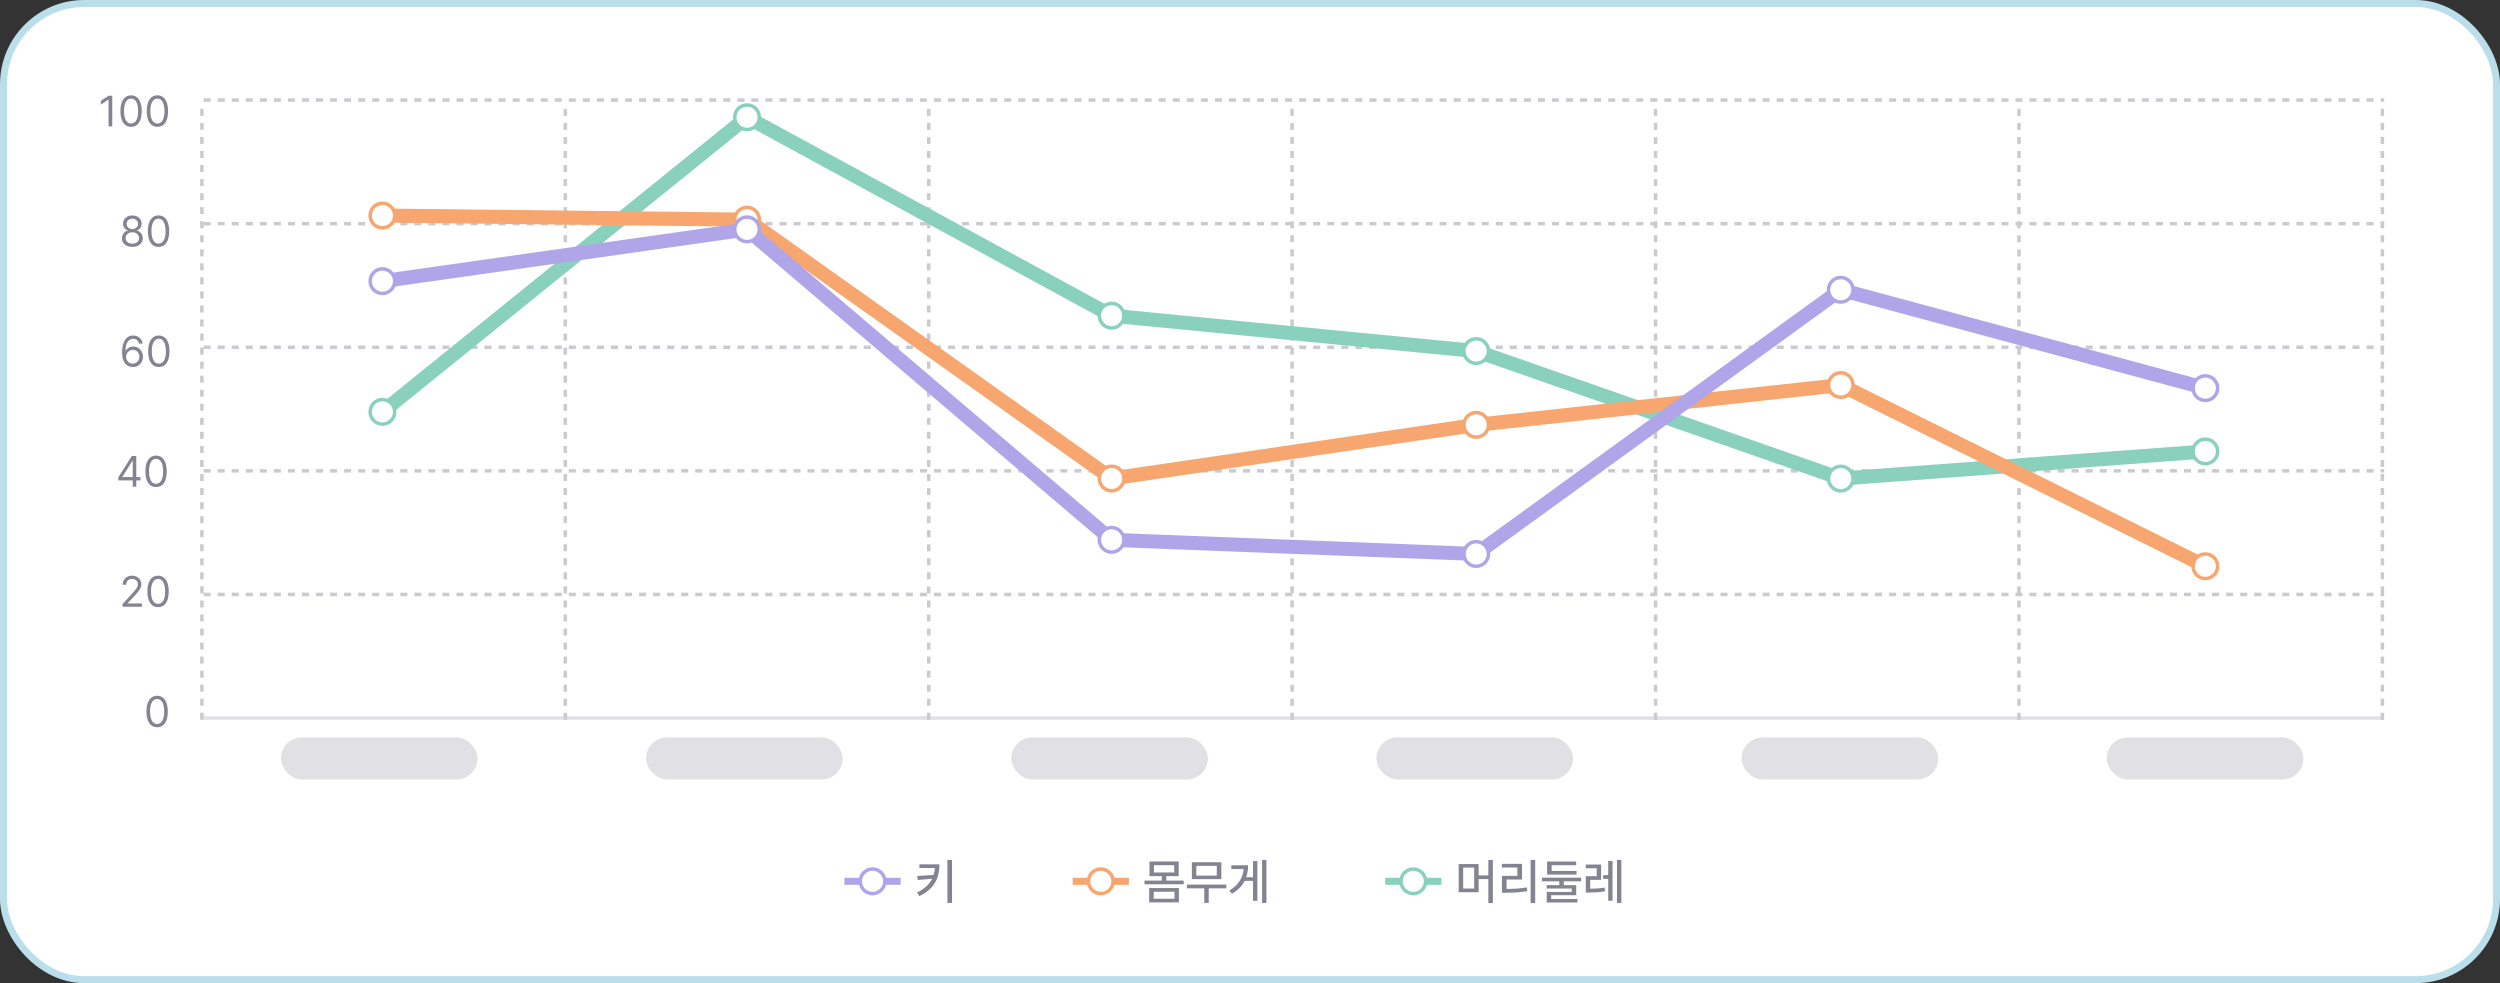 <svg width="712" height="280" viewBox="0 0 712 280" fill="none" xmlns="http://www.w3.org/2000/svg">
<rect x="0" y="0" width="712" height="280" fill="#333333" stroke="none"/>
<rect x="1" y="1" width="710" height="278" rx="23" fill="white"/>
<rect x="1" y="1" width="710" height="278" rx="23" stroke="#BBDEEB" stroke-width="2"/>
<path d="M31.972 27.273V36H30.915V28.381H30.864L28.733 29.796V28.722L30.915 27.273H31.972ZM37.328 36.119C36.686 36.119 36.139 35.945 35.688 35.595C35.236 35.243 34.891 34.733 34.652 34.065C34.413 33.395 34.294 32.585 34.294 31.636C34.294 30.693 34.413 29.888 34.652 29.22C34.894 28.55 35.24 28.038 35.692 27.686C36.146 27.331 36.692 27.153 37.328 27.153C37.965 27.153 38.508 27.331 38.96 27.686C39.415 28.038 39.761 28.55 40 29.22C40.242 29.888 40.362 30.693 40.362 31.636C40.362 32.585 40.243 33.395 40.004 34.065C39.766 34.733 39.42 35.243 38.969 35.595C38.517 35.945 37.97 36.119 37.328 36.119ZM37.328 35.182C37.965 35.182 38.459 34.875 38.811 34.261C39.163 33.648 39.34 32.773 39.34 31.636C39.34 30.881 39.258 30.237 39.097 29.706C38.938 29.175 38.707 28.77 38.406 28.491C38.108 28.213 37.749 28.074 37.328 28.074C36.697 28.074 36.205 28.385 35.849 29.007C35.494 29.626 35.317 30.503 35.317 31.636C35.317 32.392 35.396 33.034 35.555 33.562C35.715 34.091 35.943 34.493 36.242 34.769C36.543 35.044 36.905 35.182 37.328 35.182ZM44.828 36.119C44.186 36.119 43.639 35.945 43.188 35.595C42.736 35.243 42.391 34.733 42.152 34.065C41.913 33.395 41.794 32.585 41.794 31.636C41.794 30.693 41.913 29.888 42.152 29.22C42.394 28.55 42.74 28.038 43.192 27.686C43.646 27.331 44.192 27.153 44.828 27.153C45.465 27.153 46.008 27.331 46.46 27.686C46.915 28.038 47.261 28.55 47.5 29.22C47.742 29.888 47.862 30.693 47.862 31.636C47.862 32.585 47.743 33.395 47.504 34.065C47.266 34.733 46.92 35.243 46.469 35.595C46.017 35.945 45.47 36.119 44.828 36.119ZM44.828 35.182C45.465 35.182 45.959 34.875 46.311 34.261C46.663 33.648 46.84 32.773 46.84 31.636C46.84 30.881 46.758 30.237 46.597 29.706C46.438 29.175 46.207 28.77 45.906 28.491C45.608 28.213 45.249 28.074 44.828 28.074C44.197 28.074 43.705 28.385 43.349 29.007C42.994 29.626 42.817 30.503 42.817 31.636C42.817 32.392 42.896 33.034 43.055 33.562C43.215 34.091 43.443 34.493 43.742 34.769C44.043 35.044 44.405 35.182 44.828 35.182Z" fill="#838391"/>
<path d="M37.699 70.32C37.114 70.32 36.597 70.216 36.148 70.008C35.702 69.798 35.354 69.51 35.104 69.143C34.854 68.774 34.73 68.354 34.733 67.882C34.73 67.513 34.803 67.172 34.95 66.859C35.098 66.544 35.3 66.281 35.555 66.071C35.814 65.858 36.102 65.723 36.42 65.666V65.615C36.003 65.507 35.67 65.273 35.423 64.912C35.176 64.548 35.054 64.135 35.057 63.672C35.054 63.229 35.166 62.832 35.394 62.483C35.621 62.133 35.933 61.858 36.331 61.656C36.731 61.455 37.188 61.354 37.699 61.354C38.205 61.354 38.656 61.455 39.054 61.656C39.452 61.858 39.764 62.133 39.992 62.483C40.222 62.832 40.338 63.229 40.341 63.672C40.338 64.135 40.212 64.548 39.962 64.912C39.715 65.273 39.386 65.507 38.977 65.615V65.666C39.293 65.723 39.577 65.858 39.83 66.071C40.082 66.281 40.284 66.544 40.435 66.859C40.585 67.172 40.662 67.513 40.665 67.882C40.662 68.354 40.534 68.774 40.281 69.143C40.031 69.51 39.683 69.798 39.237 70.008C38.794 70.216 38.281 70.32 37.699 70.32ZM37.699 69.382C38.094 69.382 38.435 69.318 38.722 69.19C39.008 69.062 39.23 68.882 39.386 68.649C39.543 68.416 39.622 68.143 39.625 67.831C39.622 67.501 39.537 67.21 39.369 66.957C39.202 66.704 38.973 66.506 38.683 66.361C38.396 66.216 38.068 66.143 37.699 66.143C37.327 66.143 36.994 66.216 36.702 66.361C36.412 66.506 36.183 66.704 36.016 66.957C35.851 67.21 35.77 67.501 35.773 67.831C35.77 68.143 35.845 68.416 35.999 68.649C36.155 68.882 36.378 69.062 36.668 69.19C36.957 69.318 37.301 69.382 37.699 69.382ZM37.699 65.24C38.011 65.24 38.288 65.177 38.53 65.052C38.774 64.927 38.966 64.753 39.105 64.528C39.244 64.304 39.315 64.041 39.318 63.74C39.315 63.444 39.246 63.187 39.109 62.969C38.973 62.747 38.784 62.577 38.543 62.457C38.301 62.335 38.02 62.274 37.699 62.274C37.372 62.274 37.087 62.335 36.842 62.457C36.598 62.577 36.409 62.747 36.276 62.969C36.142 63.187 36.077 63.444 36.08 63.74C36.077 64.041 36.144 64.304 36.28 64.528C36.419 64.753 36.611 64.927 36.855 65.052C37.099 65.177 37.381 65.24 37.699 65.24ZM45.145 70.32C44.502 70.32 43.956 70.145 43.504 69.795C43.052 69.443 42.707 68.933 42.468 68.266C42.23 67.595 42.11 66.785 42.11 65.837C42.11 64.893 42.23 64.088 42.468 63.42C42.71 62.75 43.056 62.239 43.508 61.886C43.963 61.531 44.508 61.354 45.145 61.354C45.781 61.354 46.325 61.531 46.777 61.886C47.231 62.239 47.578 62.75 47.816 63.42C48.058 64.088 48.179 64.893 48.179 65.837C48.179 66.785 48.059 67.595 47.821 68.266C47.582 68.933 47.237 69.443 46.785 69.795C46.334 70.145 45.787 70.32 45.145 70.32ZM45.145 69.382C45.781 69.382 46.275 69.075 46.627 68.462C46.98 67.848 47.156 66.973 47.156 65.837C47.156 65.081 47.075 64.437 46.913 63.906C46.754 63.375 46.524 62.97 46.223 62.692C45.924 62.413 45.565 62.274 45.145 62.274C44.514 62.274 44.021 62.585 43.666 63.207C43.311 63.827 43.133 64.703 43.133 65.837C43.133 66.592 43.213 67.234 43.372 67.763C43.531 68.291 43.76 68.693 44.058 68.969C44.359 69.244 44.721 69.382 45.145 69.382Z" fill="#838391"/>
<path d="M37.801 104.519C37.443 104.514 37.085 104.445 36.727 104.315C36.369 104.184 36.043 103.964 35.747 103.654C35.452 103.342 35.215 102.92 35.035 102.389C34.856 101.854 34.767 101.184 34.767 100.377C34.767 99.604 34.84 98.92 34.984 98.323C35.129 97.724 35.34 97.219 35.615 96.81C35.891 96.398 36.223 96.086 36.612 95.873C37.004 95.66 37.446 95.553 37.938 95.553C38.426 95.553 38.861 95.651 39.242 95.847C39.625 96.04 39.938 96.31 40.179 96.657C40.42 97.004 40.577 97.403 40.648 97.854H39.608C39.511 97.462 39.324 97.137 39.045 96.879C38.767 96.62 38.398 96.491 37.938 96.491C37.261 96.491 36.729 96.785 36.34 97.373C35.953 97.961 35.758 98.786 35.756 99.849H35.824C35.983 99.607 36.172 99.401 36.391 99.231C36.612 99.058 36.856 98.924 37.124 98.83C37.391 98.737 37.673 98.69 37.972 98.69C38.472 98.69 38.929 98.815 39.344 99.065C39.758 99.312 40.091 99.654 40.341 100.092C40.591 100.526 40.716 101.025 40.716 101.587C40.716 102.127 40.595 102.621 40.354 103.07C40.112 103.516 39.773 103.871 39.335 104.136C38.901 104.397 38.389 104.525 37.801 104.519ZM37.801 103.582C38.159 103.582 38.48 103.492 38.764 103.313C39.051 103.134 39.277 102.894 39.442 102.593C39.609 102.292 39.693 101.957 39.693 101.587C39.693 101.227 39.612 100.898 39.45 100.603C39.291 100.305 39.071 100.068 38.79 99.891C38.511 99.715 38.193 99.627 37.835 99.627C37.565 99.627 37.314 99.681 37.081 99.789C36.848 99.894 36.644 100.039 36.467 100.224C36.294 100.408 36.158 100.62 36.058 100.859C35.959 101.095 35.909 101.343 35.909 101.604C35.909 101.951 35.99 102.275 36.152 102.576C36.317 102.877 36.541 103.12 36.825 103.305C37.112 103.489 37.438 103.582 37.801 103.582ZM45.238 104.519C44.596 104.519 44.049 104.345 43.598 103.995C43.146 103.643 42.801 103.133 42.562 102.465C42.324 101.795 42.204 100.985 42.204 100.036C42.204 99.093 42.324 98.288 42.562 97.62C42.804 96.95 43.15 96.438 43.602 96.086C44.056 95.731 44.602 95.553 45.238 95.553C45.875 95.553 46.419 95.731 46.87 96.086C47.325 96.438 47.672 96.95 47.91 97.62C48.152 98.288 48.272 99.093 48.272 100.036C48.272 100.985 48.153 101.795 47.914 102.465C47.676 103.133 47.331 103.643 46.879 103.995C46.427 104.345 45.88 104.519 45.238 104.519ZM45.238 103.582C45.875 103.582 46.369 103.275 46.721 102.661C47.074 102.048 47.25 101.173 47.25 100.036C47.25 99.281 47.169 98.637 47.007 98.106C46.848 97.575 46.617 97.17 46.316 96.891C46.018 96.613 45.659 96.474 45.238 96.474C44.608 96.474 44.115 96.785 43.76 97.407C43.404 98.026 43.227 98.903 43.227 100.036C43.227 100.792 43.306 101.434 43.466 101.962C43.625 102.491 43.853 102.893 44.152 103.168C44.453 103.444 44.815 103.582 45.238 103.582Z" fill="#838391"/>
<path d="M33.699 136.81V135.941L37.534 129.873H38.165V131.219H37.739L34.841 135.805V135.873H40.006V136.81H33.699ZM37.807 138.6V136.546V136.141V129.873H38.812V138.6H37.807ZM44.449 138.719C43.807 138.719 43.26 138.545 42.809 138.195C42.357 137.843 42.012 137.333 41.773 136.665C41.534 135.995 41.415 135.185 41.415 134.236C41.415 133.293 41.534 132.488 41.773 131.82C42.015 131.15 42.361 130.638 42.813 130.286C43.267 129.931 43.813 129.754 44.449 129.754C45.086 129.754 45.63 129.931 46.081 130.286C46.536 130.638 46.883 131.15 47.121 131.82C47.363 132.488 47.483 133.293 47.483 134.236C47.483 135.185 47.364 135.995 47.125 136.665C46.887 137.333 46.541 137.843 46.09 138.195C45.638 138.545 45.091 138.719 44.449 138.719ZM44.449 137.782C45.086 137.782 45.58 137.475 45.932 136.861C46.284 136.248 46.461 135.373 46.461 134.236C46.461 133.481 46.38 132.837 46.218 132.306C46.059 131.775 45.828 131.37 45.527 131.092C45.229 130.813 44.87 130.674 44.449 130.674C43.819 130.674 43.326 130.985 42.971 131.607C42.615 132.227 42.438 133.103 42.438 134.236C42.438 134.992 42.517 135.634 42.676 136.163C42.836 136.691 43.064 137.093 43.363 137.369C43.664 137.644 44.026 137.782 44.449 137.782Z" fill="#838391"/>
<path d="M34.903 172.8V172.033L37.784 168.879C38.122 168.51 38.401 168.189 38.619 167.916C38.838 167.641 39 167.382 39.105 167.141C39.213 166.896 39.267 166.641 39.267 166.374C39.267 166.067 39.193 165.801 39.045 165.577C38.901 165.352 38.702 165.179 38.449 165.057C38.196 164.935 37.912 164.874 37.597 164.874C37.261 164.874 36.969 164.943 36.719 165.082C36.472 165.219 36.28 165.411 36.144 165.658C36.01 165.905 35.943 166.195 35.943 166.527H34.938C34.938 166.016 35.055 165.567 35.291 165.18C35.527 164.794 35.848 164.493 36.254 164.277C36.663 164.061 37.122 163.953 37.631 163.953C38.142 163.953 38.595 164.061 38.99 164.277C39.385 164.493 39.695 164.784 39.919 165.151C40.144 165.517 40.256 165.925 40.256 166.374C40.256 166.695 40.197 167.009 40.081 167.315C39.967 167.619 39.769 167.959 39.484 168.334C39.203 168.706 38.812 169.161 38.312 169.698L36.352 171.794V171.862H40.409V172.8H34.903ZM45.016 172.919C44.374 172.919 43.827 172.744 43.375 172.395C42.923 172.043 42.578 171.533 42.34 170.865C42.101 170.195 41.981 169.385 41.981 168.436C41.981 167.493 42.101 166.688 42.34 166.02C42.581 165.35 42.928 164.838 43.379 164.486C43.834 164.131 44.379 163.953 45.016 163.953C45.652 163.953 46.196 164.131 46.648 164.486C47.102 164.838 47.449 165.35 47.688 166.02C47.929 166.688 48.05 167.493 48.05 168.436C48.05 169.385 47.93 170.195 47.692 170.865C47.453 171.533 47.108 172.043 46.656 172.395C46.205 172.744 45.658 172.919 45.016 172.919ZM45.016 171.982C45.652 171.982 46.146 171.675 46.499 171.061C46.851 170.448 47.027 169.573 47.027 168.436C47.027 167.68 46.946 167.037 46.784 166.506C46.625 165.975 46.395 165.57 46.094 165.291C45.795 165.013 45.436 164.874 45.016 164.874C44.385 164.874 43.892 165.185 43.537 165.807C43.182 166.426 43.004 167.303 43.004 168.436C43.004 169.192 43.084 169.834 43.243 170.362C43.402 170.891 43.631 171.293 43.929 171.568C44.23 171.844 44.592 171.982 45.016 171.982Z" fill="#838391"/>
<path d="M44.75 207.119C44.108 207.119 43.561 206.945 43.109 206.595C42.658 206.243 42.312 205.733 42.074 205.065C41.835 204.395 41.716 203.585 41.716 202.636C41.716 201.693 41.835 200.888 42.074 200.22C42.315 199.55 42.662 199.038 43.114 198.686C43.568 198.331 44.114 198.153 44.75 198.153C45.386 198.153 45.93 198.331 46.382 198.686C46.837 199.038 47.183 199.55 47.422 200.22C47.663 200.888 47.784 201.693 47.784 202.636C47.784 203.585 47.665 204.395 47.426 205.065C47.188 205.733 46.842 206.243 46.391 206.595C45.939 206.945 45.392 207.119 44.75 207.119ZM44.75 206.182C45.386 206.182 45.881 205.875 46.233 205.261C46.585 204.648 46.761 203.773 46.761 202.636C46.761 201.881 46.68 201.237 46.519 200.706C46.359 200.175 46.129 199.77 45.828 199.491C45.53 199.213 45.17 199.074 44.75 199.074C44.119 199.074 43.626 199.385 43.271 200.007C42.916 200.626 42.739 201.503 42.739 202.636C42.739 203.392 42.818 204.034 42.977 204.562C43.136 205.091 43.365 205.493 43.663 205.768C43.965 206.044 44.327 206.182 44.75 206.182Z" fill="#838391"/>
<line x1="58" y1="28.5" x2="679" y2="28.5" stroke="#CACAD0" stroke-dasharray="2"/>
<line x1="58" y1="63.7" x2="679" y2="63.7" stroke="#CACAD0" stroke-dasharray="2"/>
<line x1="58" y1="98.9" x2="679" y2="98.9" stroke="#CACAD0" stroke-dasharray="2"/>
<line x1="58" y1="134.1" x2="679" y2="134.1" stroke="#CACAD0" stroke-dasharray="2"/>
<line x1="58" y1="169.3" x2="679" y2="169.3" stroke="#CACAD0" stroke-dasharray="2"/>
<line x1="58" y1="204.5" x2="679" y2="204.5" stroke="#E1E1E5"/>
<line x1="57.5" y1="205" x2="57.5" y2="29" stroke="#CACAD0" stroke-dasharray="2"/>
<line x1="161" y1="205" x2="161" y2="29" stroke="#CACAD0" stroke-dasharray="2"/>
<line x1="264.5" y1="205" x2="264.5" y2="29" stroke="#CACAD0" stroke-dasharray="2"/>
<line x1="368" y1="205" x2="368" y2="29" stroke="#CACAD0" stroke-dasharray="2"/>
<line x1="471.5" y1="205" x2="471.5" y2="29" stroke="#CACAD0" stroke-dasharray="2"/>
<line x1="575" y1="205" x2="575" y2="29" stroke="#CACAD0" stroke-dasharray="2"/>
<line x1="678.5" y1="205" x2="678.5" y2="29" stroke="#CACAD0" stroke-dasharray="2"/>
<path d="M108.917 117.296L212.75 33.393L316.583 89.908L420.416 99.983L524.25 136.297L628.083 128.571M628.083 128.571V128.571Z" stroke="#89D1BD" stroke-width="4"/>
<circle cx="108.917" cy="117.296" r="3.5" fill="white" stroke="#89D1BD"/>
<circle cx="212.75" cy="33.393" r="3.5" fill="white" stroke="#89D1BD"/>
<circle cx="316.583" cy="89.908" r="3.5" fill="white" stroke="#89D1BD"/>
<circle cx="420.417" cy="99.983" r="3.5" fill="white" stroke="#89D1BD"/>
<circle cx="524.25" cy="136.297" r="3.5" fill="white" stroke="#89D1BD"/>
<circle cx="628.083" cy="128.571" r="3.5" fill="white" stroke="#89D1BD"/>
<path d="M108.917 61.39L212.75 62.555L316.583 136.279L420.416 121.002L524.25 109.657L628.083 161.266M628.083 161.266V161.266Z" stroke="#F6A66E" stroke-width="4"/>
<circle cx="108.917" cy="61.39" r="3.5" fill="white" stroke="#F6A66E"/>
<circle cx="212.75" cy="62.556" r="3.5" fill="white" stroke="#F6A66E"/>
<circle cx="316.583" cy="136.279" r="3.5" fill="white" stroke="#F6A66E"/>
<circle cx="420.417" cy="121.002" r="3.5" fill="white" stroke="#F6A66E"/>
<circle cx="524.25" cy="109.657" r="3.5" fill="white" stroke="#F6A66E"/>
<circle cx="628.083" cy="161.266" r="3.5" fill="white" stroke="#F6A66E"/>
<path d="M108.917 80.077L212.75 65.322L316.583 153.749L420.416 157.768L524.25 82.53L628.083 110.544M628.083 110.544V110.544Z" stroke="#B0A5E8" stroke-width="4"/>
<circle cx="108.917" cy="80.077" r="3.5" fill="white" stroke="#B0A5E8"/>
<circle cx="212.75" cy="65.322" r="3.5" fill="white" stroke="#B0A5E8"/>
<circle cx="316.583" cy="153.749" r="3.5" fill="white" stroke="#B0A5E8"/>
<circle cx="420.417" cy="157.768" r="3.5" fill="white" stroke="#B0A5E8"/>
<circle cx="524.25" cy="82.53" r="3.5" fill="white" stroke="#B0A5E8"/>
<circle cx="628.083" cy="110.544" r="3.5" fill="white" stroke="#B0A5E8"/>
<rect x="80" y="210" width="56" height="12" rx="6" fill="#E1E1E5"/>
<rect x="184" y="210" width="56" height="12" rx="6" fill="#E1E1E5"/>
<rect x="288" y="210" width="56" height="12" rx="6" fill="#E1E1E5"/>
<rect x="392" y="210" width="56" height="12" rx="6" fill="#E1E1E5"/>
<rect x="496" y="210" width="56" height="12" rx="6" fill="#E1E1E5"/>
<rect x="600" y="210" width="56" height="12" rx="6" fill="#E1E1E5"/>
<rect x="240.5" y="250" width="16" height="2" fill="#B0A5E8"/>
<circle cx="248.5" cy="251" r="3.5" fill="white" stroke="#B0A5E8"/>
<path d="M267.555 246.156C267.555 249.766 266.352 253.02 261.854 255.207L261.156 254.195C263.351 253.129 264.718 251.81 265.49 250.244L261.402 250.627L261.225 249.492L265.9 249.191C266.092 248.569 266.215 247.906 266.27 247.209H261.84V246.156H267.555ZM271.137 244.912V257.162H269.824V244.912H271.137Z" fill="#838391"/>
<rect x="305.5" y="250" width="16" height="2" fill="#F6A66E"/>
<circle cx="313.5" cy="251" r="3.5" fill="white" stroke="#F6A66E"/>
<path d="M335.754 252.924V257.012H327.291V252.924H335.754ZM328.576 253.963V255.959H334.496V253.963H328.576ZM335.699 245.35V249.52H332.172V250.791H337.121V251.844H325.951V250.791H330.887V249.52H327.373V245.35H335.699ZM328.645 246.402V248.48H334.414V246.402H328.645ZM349.248 251.939V252.992H344.244V257.148H342.973V252.992H338.037V251.939H349.248ZM347.84 245.568V250.381H339.445V245.568H347.84ZM340.717 246.607V249.369H346.541V246.607H340.717ZM360.678 244.912V257.162H359.447V244.912H360.678ZM358.094 245.227V256.561H356.863V250.873H354.471C353.739 252.295 352.577 253.539 350.848 254.551L350.109 253.621C352.707 252.076 353.958 250.019 354.184 247.496H350.684V246.43H355.469C355.462 247.626 355.298 248.768 354.922 249.834H356.863V245.227H358.094Z" fill="#838391"/>
<rect x="394.5" y="250" width="16" height="2" fill="#89D1BD"/>
<circle cx="402.5" cy="251" r="3.5" fill="white" stroke="#89D1BD"/>
<path d="M421.117 246.088V249.314H423.879V244.912H425.164V257.189H423.879V250.367H421.117V254.1H415.43V246.088H421.117ZM416.715 247.1V253.061H419.846V247.1H416.715ZM437.223 244.912V257.189H435.924V244.912H437.223ZM433.477 246.02V250.49H429.074V253.17C431.057 253.163 432.793 253.074 434.844 252.732L434.967 253.799C432.793 254.168 430.947 254.25 428.787 254.25H427.748V249.451H432.15V247.072H427.734V246.02H433.477ZM449.008 248.043V249.082H440.613V245.363H448.885V246.416H441.912V248.043H449.008ZM450.32 249.957V251.01H445.371V252.09H448.912V254.947H441.775V256.027H449.254V257.039H440.504V254.018H447.627V253.061H440.49V252.09H444.086V251.01H439.15V249.957H450.32ZM455.994 246.225V250.586H452.891V253.102C454.224 253.095 455.495 253.047 457.006 252.773L457.115 253.84C455.42 254.141 454.025 254.182 452.48 254.195H451.633V249.547H454.75V247.277H451.619V246.225H455.994ZM461.764 244.912V257.162H460.52V244.912H461.764ZM459.248 245.186V256.533H458.018V250.299H456.568V249.246H458.018V245.186H459.248Z" fill="#838391"/>
</svg>
